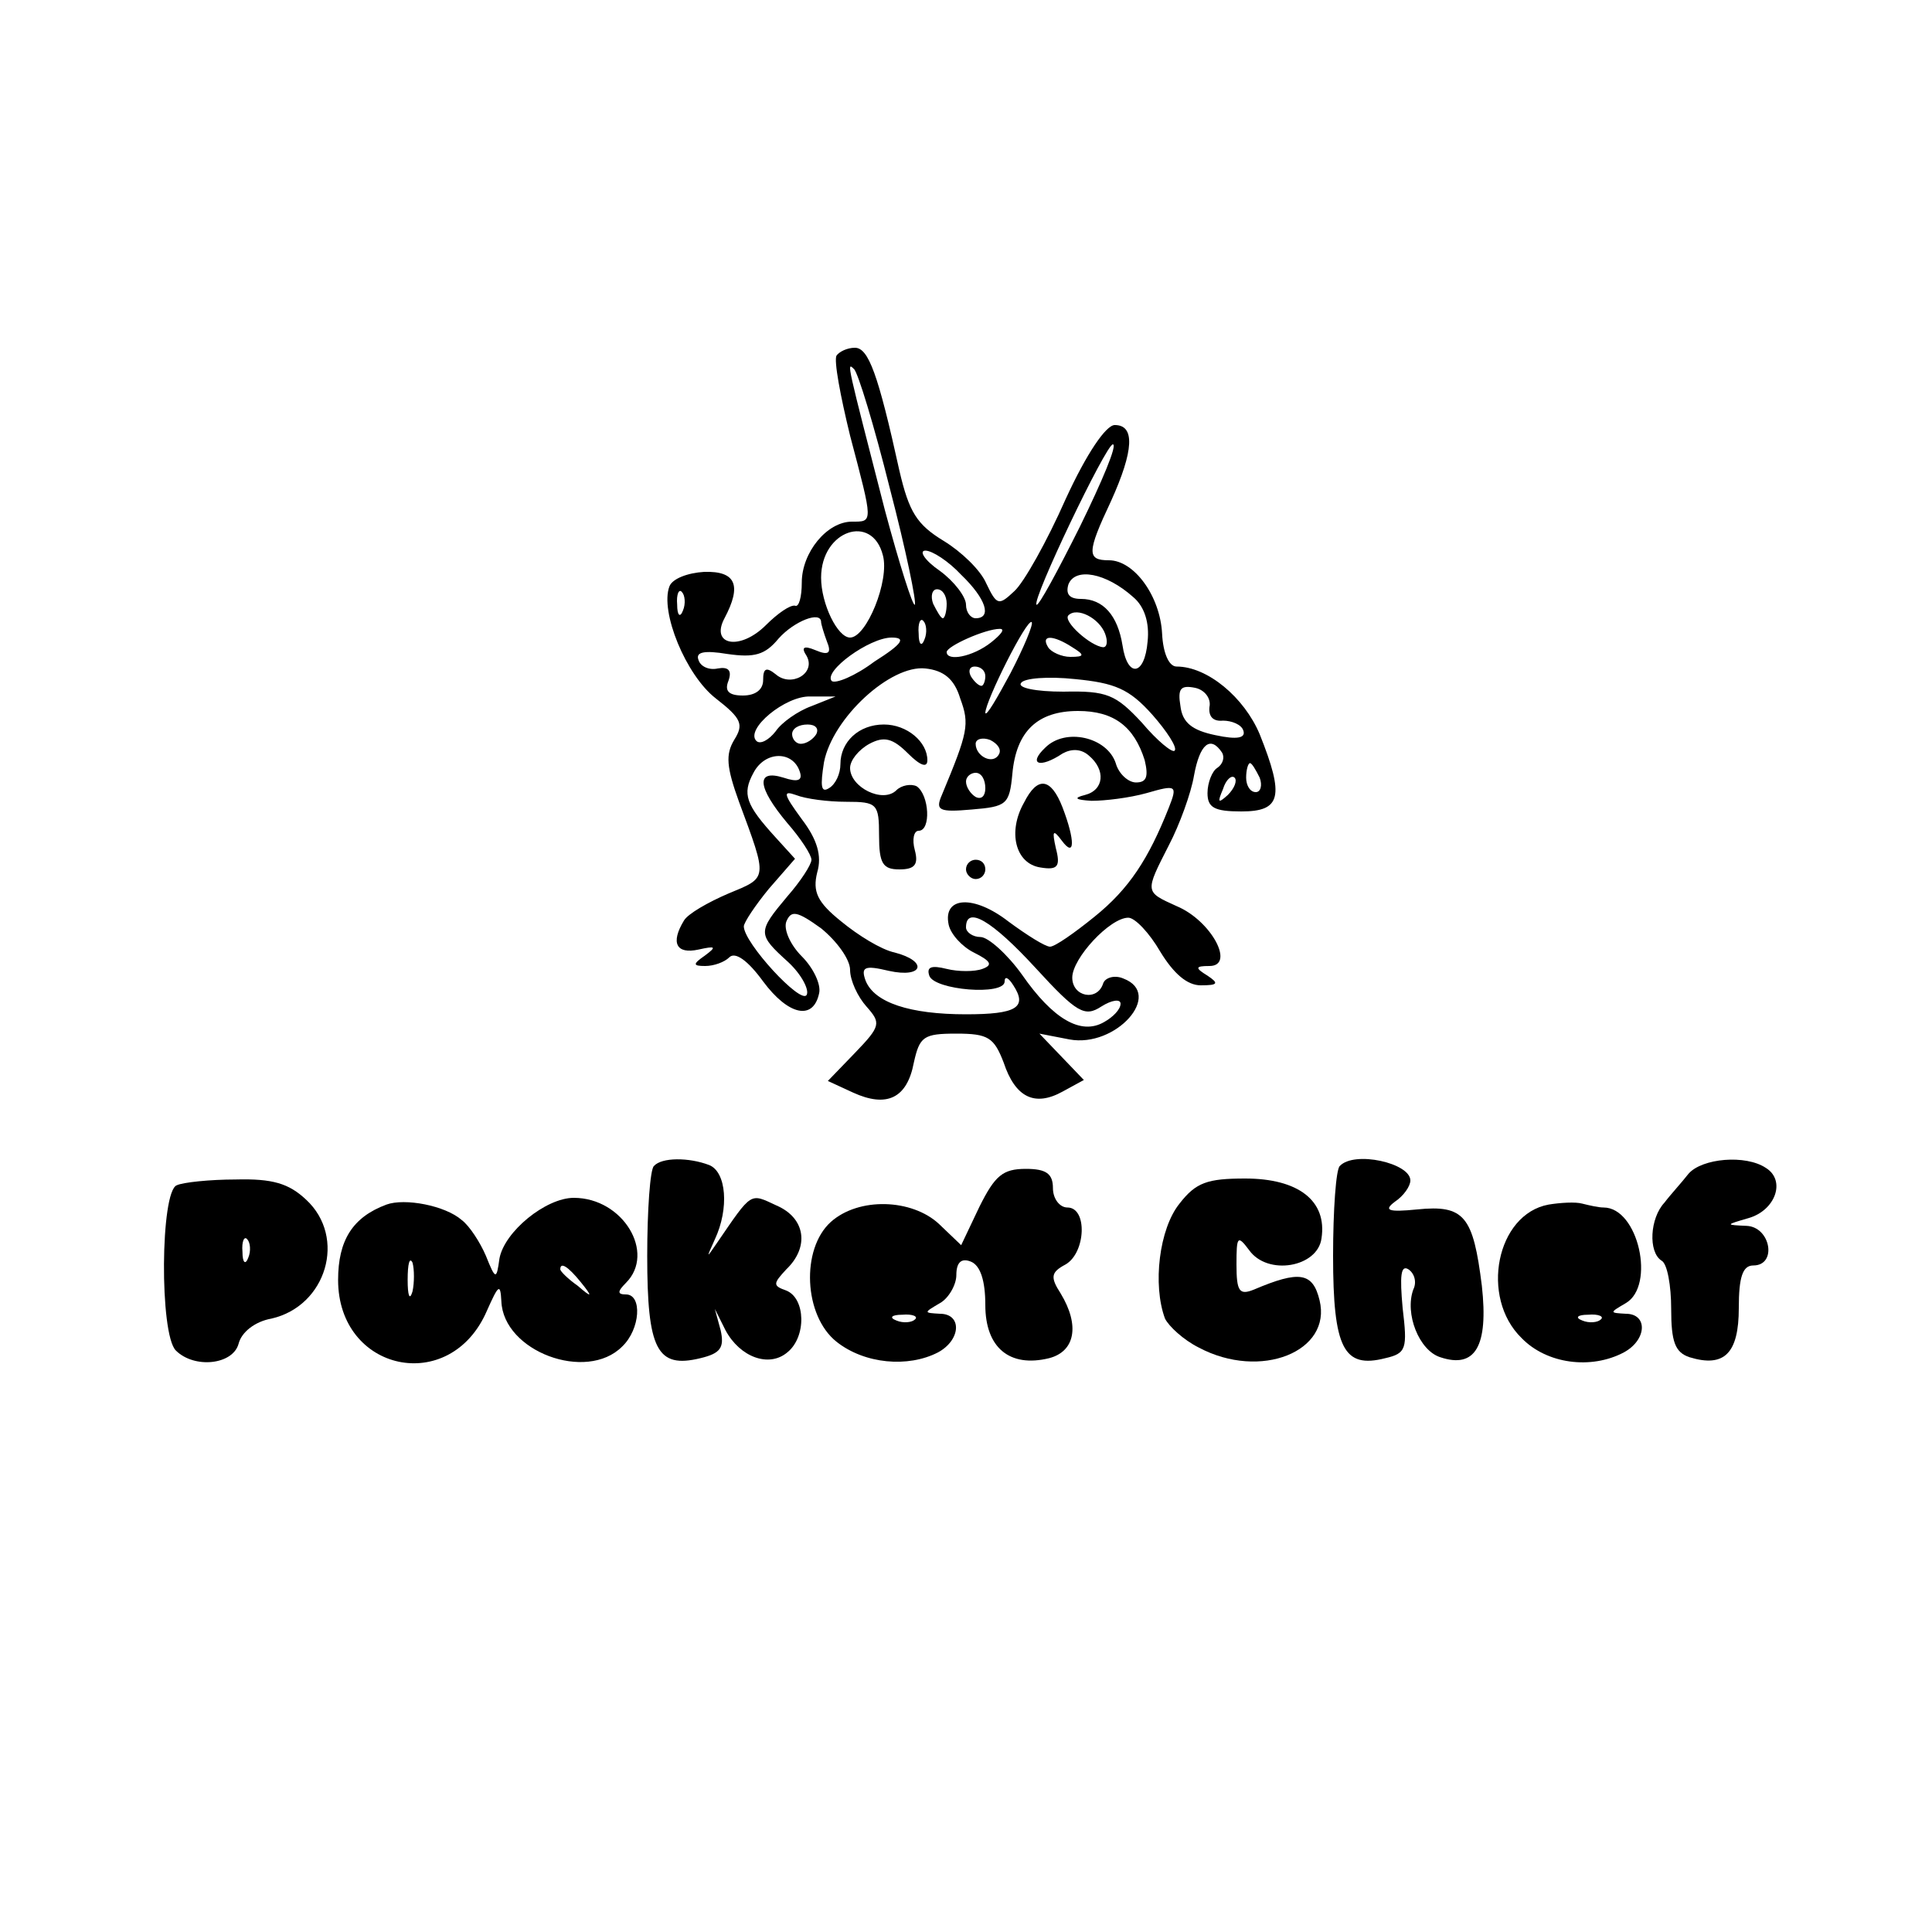 <?xml version="1.0" standalone="no"?>
<!DOCTYPE svg PUBLIC "-//W3C//DTD SVG 20010904//EN"
 "http://www.w3.org/TR/2001/REC-SVG-20010904/DTD/svg10.dtd">
<svg version="1.0" xmlns="http://www.w3.org/2000/svg"
 width="200pt" height="200pt" viewBox="0 0 200 200"
 preserveAspectRatio="xMidYMid meet">

<g transform="translate(0,200) scale(0.1,-0.1)"
fill="#000000" stroke="none">
<path d="M866 1632 c-3 -5 4 -42 14 -83 24 -91 24 -89 2 -89 -26 0 -52 -32
-52 -63 0 -15 -3 -26 -7 -24 -5 1 -18 -8 -30 -20 -27 -27 -58 -21 -43 7 18 34
12 49 -21 48 -17 -1 -33 -7 -36 -15 -10 -26 17 -92 48 -116 27 -21 29 -27 19
-43 -9 -15 -8 -28 5 -64 30 -81 30 -78 -11 -95 -21 -9 -42 -21 -46 -28 -14
-23 -8 -35 15 -30 18 4 19 3 7 -6 -13 -9 -13 -11 0 -11 9 0 20 4 25 9 6 6 19
-3 35 -25 26 -35 52 -41 58 -12 2 9 -6 26 -18 38 -12 12 -19 28 -16 36 5 12
11 11 36 -7 16 -13 30 -32 30 -43 0 -11 8 -28 17 -38 15 -17 15 -20 -12 -48
l-28 -29 26 -12 c35 -16 56 -6 63 31 6 27 10 30 44 30 33 0 39 -4 49 -30 12
-36 32 -46 61 -30 l22 12 -23 24 -23 24 31 -6 c48 -9 98 47 56 63 -9 4 -19 1
-21 -5 -6 -19 -32 -14 -32 6 0 20 39 62 58 62 7 0 22 -16 33 -35 14 -23 28
-35 42 -35 18 0 19 2 7 10 -13 8 -13 10 2 10 27 0 2 47 -34 62 -33 15 -33 14
-8 63 11 21 23 54 26 72 6 33 17 42 29 24 3 -5 1 -12 -5 -16 -5 -3 -10 -15
-10 -26 0 -15 7 -19 35 -19 41 0 45 15 19 80 -16 38 -54 70 -86 70 -8 0 -14
14 -15 34 -2 39 -29 76 -55 76 -23 0 -23 8 2 61 24 53 25 79 4 79 -9 0 -29
-29 -51 -77 -19 -43 -43 -86 -53 -95 -16 -15 -18 -15 -29 8 -6 14 -26 33 -44
44 -28 17 -36 30 -46 73 -22 100 -32 127 -46 127 -8 0 -16 -4 -19 -8z m55
-137 c17 -65 28 -119 26 -121 -2 -2 -16 42 -31 98 -39 152 -40 154 -32 146 4
-3 21 -59 37 -123z m197 -40 c-23 -46 -43 -83 -45 -81 -5 5 72 166 79 166 5 0
-11 -38 -34 -85z m-204 -30 c7 -26 -17 -85 -34 -85 -13 0 -30 35 -30 62 0 49
53 67 64 23z m81 -20 c26 -25 32 -45 15 -45 -5 0 -10 6 -10 14 0 8 -12 24 -27
35 -16 11 -22 21 -15 21 7 0 24 -11 37 -25z m178 -23 c12 -10 17 -27 15 -46
-3 -36 -21 -38 -26 -4 -5 31 -20 48 -43 48 -12 0 -16 5 -13 15 7 18 39 12 67
-13z m-466 -14 c-3 -8 -6 -5 -6 6 -1 11 2 17 5 13 3 -3 4 -12 1 -19z m273 7
c0 -8 -2 -15 -4 -15 -2 0 -6 7 -10 15 -3 8 -1 15 4 15 6 0 10 -7 10 -15z m164
-31 c3 -8 2 -14 -2 -14 -13 1 -42 27 -36 33 9 9 32 -3 38 -19z m-294 12 c0 -2
3 -12 6 -20 5 -12 2 -15 -12 -9 -12 5 -15 3 -9 -6 10 -18 -16 -33 -32 -19 -10
8 -13 6 -13 -6 0 -10 -8 -16 -21 -16 -15 0 -19 5 -15 15 4 11 0 15 -11 13 -9
-2 -18 2 -20 9 -3 8 6 10 30 6 28 -4 39 -1 53 16 16 18 44 29 44 17z m107 -18
c-3 -8 -6 -5 -6 6 -1 11 2 17 5 13 3 -3 4 -12 1 -19z m89 -35 c-14 -26 -25
-45 -26 -41 0 12 43 98 48 94 2 -2 -8 -26 -22 -53z m-20 32 c-19 -15 -46 -20
-46 -10 0 6 40 24 55 24 6 0 1 -6 -9 -14z m-121 -20 c-20 -15 -40 -23 -44 -20
-9 10 39 45 62 45 15 0 12 -6 -18 -25z m205 15 c13 -8 13 -10 -2 -10 -9 0 -20
5 -23 10 -8 13 5 13 25 0z m-116 -53 c10 -27 8 -35 -19 -100 -7 -16 -3 -18 31
-15 36 3 39 5 42 37 4 44 26 65 68 65 37 0 58 -16 69 -51 4 -17 2 -23 -9 -23
-8 0 -18 9 -21 20 -9 27 -52 37 -73 16 -18 -17 -6 -22 18 -6 9 5 19 5 27 -2
18 -15 16 -36 -4 -41 -12 -3 -10 -5 7 -6 14 0 39 3 57 8 31 9 32 8 23 -15 -21
-53 -41 -84 -77 -113 -21 -17 -41 -31 -46 -31 -5 0 -24 12 -43 26 -36 28 -68
26 -62 -3 2 -10 14 -23 26 -29 18 -9 20 -13 9 -17 -8 -3 -25 -3 -37 0 -16 4
-21 2 -18 -7 5 -15 78 -21 78 -6 0 6 4 4 9 -4 15 -23 3 -30 -49 -30 -58 0 -95
12 -104 35 -5 14 -1 16 24 10 36 -8 41 10 6 19 -14 3 -38 18 -55 32 -25 20
-30 31 -25 51 5 17 0 34 -16 55 -19 26 -20 30 -6 25 10 -4 33 -7 52 -7 32 0
34 -2 34 -35 0 -29 4 -35 21 -35 16 0 20 5 16 20 -3 11 -1 20 4 20 13 0 11 37
-2 46 -6 3 -16 1 -21 -4 -14 -14 -48 3 -48 23 0 8 9 19 20 25 15 8 24 6 40
-10 13 -13 20 -15 20 -7 0 19 -21 37 -45 37 -26 0 -45 -18 -45 -41 0 -10 -5
-21 -12 -25 -8 -5 -9 2 -5 27 9 46 69 101 105 97 19 -2 30 -11 36 -31z m26 23
c0 -5 -2 -10 -4 -10 -3 0 -8 5 -11 10 -3 6 -1 10 4 10 6 0 11 -4 11 -10z m173
-40 c15 -17 26 -34 23 -37 -2 -3 -18 10 -34 29 -27 29 -36 33 -81 32 -29 0
-48 4 -44 9 3 5 28 7 56 4 41 -4 56 -10 80 -37z m59 8 c-1 -10 4 -15 14 -14 9
0 19 -4 21 -10 3 -8 -6 -10 -29 -5 -24 5 -34 13 -36 30 -3 18 0 22 15 19 10
-2 17 -11 15 -20z m-412 1 c-14 -5 -31 -17 -37 -26 -7 -9 -16 -14 -20 -10 -12
12 30 47 56 46 l26 0 -25 -10z m5 -29 c-3 -5 -10 -10 -16 -10 -5 0 -9 5 -9 10
0 6 7 10 16 10 8 0 12 -4 9 -10z m189 -21 c-6 -11 -24 -2 -24 11 0 5 7 7 15 4
8 -4 12 -10 9 -15z m-206 -18 c3 -9 -2 -11 -17 -6 -29 9 -27 -10 4 -47 14 -16
25 -33 25 -38 0 -5 -11 -22 -25 -38 -31 -37 -31 -39 1 -68 14 -13 22 -29 19
-34 -6 -10 -65 54 -65 71 0 4 12 22 26 39 l27 31 -20 22 c-31 34 -35 45 -23
67 12 23 41 23 48 1z m476 -6 c3 -8 1 -15 -4 -15 -6 0 -10 7 -10 15 0 8 2 15
4 15 2 0 6 -7 10 -15z m-284 -11 c0 -8 -4 -12 -10 -9 -5 3 -10 10 -10 16 0 5
5 9 10 9 6 0 10 -7 10 -16z m251 -7 c-10 -9 -11 -8 -5 6 3 10 9 15 12 12 3 -3
0 -11 -7 -18z m-199 -179 c43 -47 51 -51 68 -40 11 7 20 8 20 3 0 -6 -8 -14
-17 -19 -24 -14 -53 3 -85 49 -15 21 -35 39 -43 39 -8 0 -15 5 -15 10 0 23 27
7 72 -42z"/>
<path d="M1060 1169 c-17 -30 -9 -63 17 -67 18 -3 21 1 16 20 -4 18 -3 20 6 8
14 -19 14 0 1 34 -12 31 -26 33 -40 5z"/>
<path d="M1000 1100 c0 -5 5 -10 10 -10 6 0 10 5 10 10 0 6 -4 10 -10 10 -5 0
-10 -4 -10 -10z"/>
<path d="M677 793 c-4 -3 -7 -46 -7 -93 0 -97 10 -117 55 -106 21 5 25 11 21
29 l-6 22 11 -22 c15 -28 45 -39 64 -23 20 16 19 56 -1 64 -14 5 -14 7 0 22
24 23 20 53 -10 66 -28 13 -25 15 -62 -39 -11 -16 -11 -16 -2 4 15 32 12 70
-6 77 -21 8 -49 8 -57 -1z"/>
<path d="M1387 793 c-4 -3 -7 -46 -7 -93 0 -96 11 -117 54 -106 22 5 23 10 18
52 -3 33 -2 45 6 40 6 -4 9 -13 5 -21 -9 -25 6 -63 28 -70 36 -12 50 11 43 74
-9 72 -18 84 -67 79 -30 -3 -35 -1 -23 8 9 6 16 16 16 22 0 18 -58 31 -73 15z"/>
<path d="M1748 785 c-7 -9 -19 -22 -25 -30 -15 -16 -17 -51 -3 -60 6 -3 10
-26 10 -50 0 -34 4 -45 19 -50 36 -11 51 4 51 51 0 32 4 44 15 44 25 0 18 40
-7 41 -22 1 -22 1 2 8 28 8 39 39 18 52 -21 14 -66 10 -80 -6z"/>
<path d="M1014 751 l-19 -40 -23 22 c-28 26 -83 28 -112 2 -31 -28 -28 -97 6
-124 29 -23 74 -27 105 -11 24 13 25 40 2 40 -17 1 -17 1 0 11 9 5 17 19 17
29 0 13 5 18 15 14 10 -4 15 -20 15 -45 0 -44 25 -65 66 -55 27 7 32 34 12 67
-11 17 -10 22 5 30 21 12 23 59 2 59 -8 0 -15 9 -15 20 0 15 -7 20 -28 20 -24
0 -32 -7 -48 -39z m-67 -117 c-3 -3 -12 -4 -19 -1 -8 3 -5 6 6 6 11 1 17 -2
13 -5z"/>
<path d="M183 773 c-17 -6 -18 -154 -1 -171 19 -19 59 -15 65 7 3 12 17 23 34
26 57 13 78 84 36 123 -18 17 -35 22 -73 21 -27 0 -55 -3 -61 -6z m74 -75 c-3
-8 -6 -5 -6 6 -1 11 2 17 5 13 3 -3 4 -12 1 -19z"/>
<path d="M1221 754 c-21 -26 -28 -84 -15 -119 4 -8 19 -22 35 -30 64 -34 138
-4 125 49 -7 29 -21 31 -68 11 -15 -6 -18 -2 -18 26 0 29 1 31 13 15 19 -27
71 -18 75 12 6 39 -24 62 -79 62 -39 0 -51 -4 -68 -26z"/>
<path d="M400 753 c-35 -13 -50 -37 -50 -78 0 -95 116 -120 154 -32 12 27 14
29 15 10 2 -52 88 -84 125 -47 19 18 21 54 4 54 -9 0 -9 3 0 12 31 31 -3 88
-54 88 -29 0 -72 -35 -77 -63 -3 -22 -4 -22 -14 3 -6 14 -17 31 -25 37 -17 15
-59 23 -78 16z m27 -90 c-3 -10 -5 -4 -5 12 0 17 2 24 5 18 2 -7 2 -21 0 -30z
m174 10 c13 -16 12 -17 -3 -4 -10 7 -18 15 -18 17 0 8 8 3 21 -13z"/>
<path d="M1603 753 c-54 -10 -71 -96 -28 -138 26 -27 72 -33 106 -15 24 13 25
40 2 40 -17 1 -17 1 0 11 31 18 13 99 -23 99 -5 0 -14 2 -22 4 -7 2 -23 1 -35
-1z m54 -119 c-3 -3 -12 -4 -19 -1 -8 3 -5 6 6 6 11 1 17 -2 13 -5z"/>
</g>
</svg>
